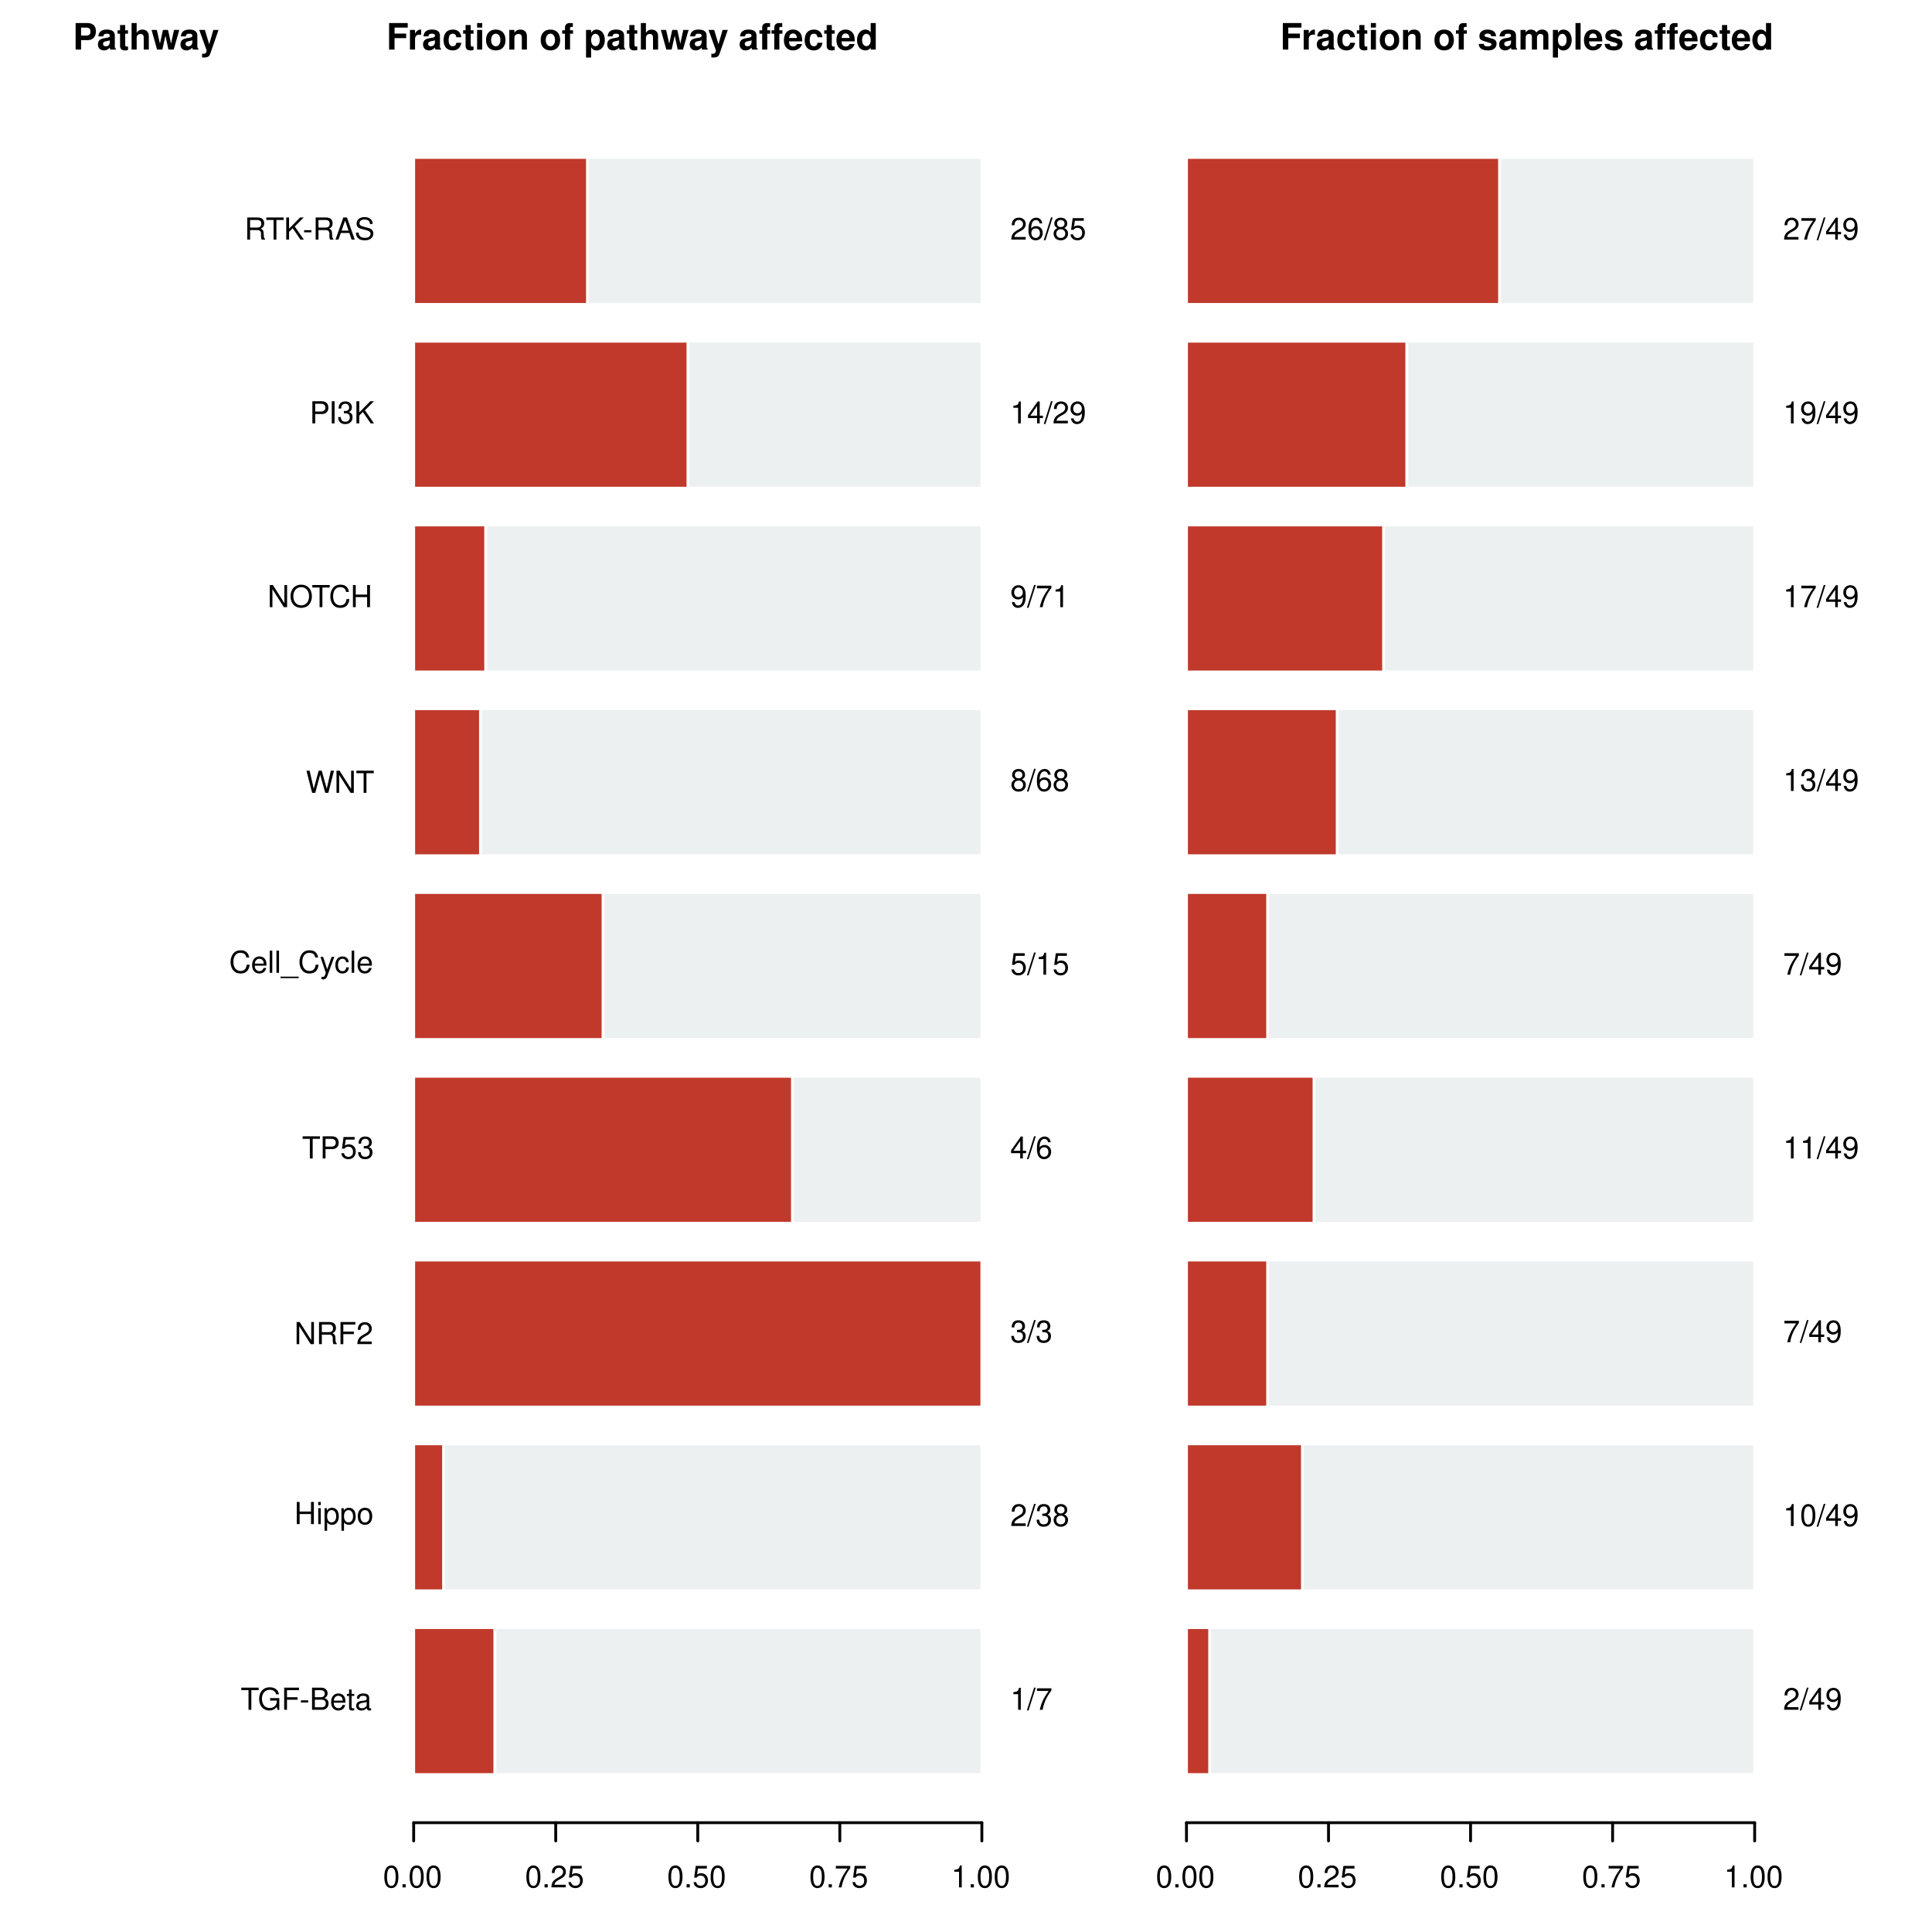 <?xml version="1.0" encoding="UTF-8"?>
<svg xmlns="http://www.w3.org/2000/svg" xmlns:xlink="http://www.w3.org/1999/xlink" width="504pt" height="504pt" viewBox="0 0 504 504" version="1.1">
<defs>
<g>
<symbol overflow="visible" id="glyph0-0">
<path style="stroke:none;" d=""/>
</symbol>
<symbol overflow="visible" id="glyph0-1">
<path style="stroke:none;" d="M 2.797 -5.125 L 4.703 -5.125 L 4.703 -5.781 L 0.172 -5.781 L 0.172 -5.125 L 2.062 -5.125 L 2.062 0 L 2.797 0 Z M 2.797 -5.125 "/>
</symbol>
<symbol overflow="visible" id="glyph0-2">
<path style="stroke:none;" d="M 5.609 -3.047 L 3.203 -3.047 L 3.203 -2.406 L 4.969 -2.406 L 4.969 -2.234 C 4.969 -1.219 4.203 -0.469 3.156 -0.469 C 2.562 -0.469 2.031 -0.688 1.688 -1.047 C 1.312 -1.469 1.078 -2.156 1.078 -2.875 C 1.078 -4.281 1.891 -5.219 3.109 -5.219 C 4 -5.219 4.625 -4.766 4.781 -4.031 L 5.531 -4.031 C 5.328 -5.203 4.438 -5.875 3.125 -5.875 C 2.422 -5.875 1.844 -5.688 1.391 -5.312 C 0.719 -4.766 0.344 -3.859 0.344 -2.828 C 0.344 -1.047 1.438 0.188 3 0.188 C 3.781 0.188 4.391 -0.109 4.969 -0.734 L 5.156 0.031 L 5.609 0.031 Z M 5.609 -3.047 "/>
</symbol>
<symbol overflow="visible" id="glyph0-3">
<path style="stroke:none;" d="M 1.453 -2.625 L 4.203 -2.625 L 4.203 -3.281 L 1.453 -3.281 L 1.453 -5.125 L 4.594 -5.125 L 4.594 -5.781 L 0.719 -5.781 L 0.719 0 L 1.453 0 Z M 1.453 -2.625 "/>
</symbol>
<symbol overflow="visible" id="glyph0-4">
<path style="stroke:none;" d="M 2.25 -2.469 L 0.359 -2.469 L 0.359 -1.906 L 2.25 -1.906 Z M 2.25 -2.469 "/>
</symbol>
<symbol overflow="visible" id="glyph0-5">
<path style="stroke:none;" d="M 0.625 0 L 3.234 0 C 3.781 0 4.188 -0.156 4.484 -0.484 C 4.781 -0.781 4.938 -1.203 4.938 -1.641 C 4.938 -2.344 4.625 -2.766 3.875 -3.047 C 4.406 -3.297 4.688 -3.719 4.688 -4.312 C 4.688 -4.734 4.516 -5.109 4.219 -5.375 C 3.906 -5.641 3.531 -5.781 2.969 -5.781 L 0.625 -5.781 Z M 1.359 -3.281 L 1.359 -5.125 L 2.781 -5.125 C 3.203 -5.125 3.438 -5.062 3.625 -4.922 C 3.828 -4.766 3.938 -4.516 3.938 -4.203 C 3.938 -3.891 3.828 -3.656 3.625 -3.5 C 3.438 -3.344 3.203 -3.281 2.781 -3.281 Z M 1.359 -0.656 L 1.359 -2.641 L 3.156 -2.641 C 3.812 -2.641 4.203 -2.266 4.203 -1.641 C 4.203 -1.016 3.812 -0.656 3.156 -0.656 Z M 1.359 -0.656 "/>
</symbol>
<symbol overflow="visible" id="glyph0-6">
<path style="stroke:none;" d="M 4.062 -1.859 C 4.062 -2.484 4.016 -2.875 3.891 -3.172 C 3.625 -3.859 3 -4.266 2.219 -4.266 C 1.062 -4.266 0.312 -3.391 0.312 -2.016 C 0.312 -0.656 1.031 0.188 2.203 0.188 C 3.156 0.188 3.812 -0.359 3.984 -1.266 L 3.312 -1.266 C 3.125 -0.719 2.75 -0.422 2.219 -0.422 C 1.812 -0.422 1.453 -0.625 1.234 -0.969 C 1.062 -1.203 1.016 -1.438 1 -1.859 Z M 1.016 -2.391 C 1.078 -3.156 1.547 -3.656 2.203 -3.656 C 2.891 -3.656 3.344 -3.141 3.344 -2.391 Z M 1.016 -2.391 "/>
</symbol>
<symbol overflow="visible" id="glyph0-7">
<path style="stroke:none;" d="M 2.016 -4.156 L 1.328 -4.156 L 1.328 -5.297 L 0.672 -5.297 L 0.672 -4.156 L 0.109 -4.156 L 0.109 -3.609 L 0.672 -3.609 L 0.672 -0.469 C 0.672 -0.047 0.953 0.188 1.469 0.188 C 1.641 0.188 1.797 0.172 2.016 0.125 L 2.016 -0.422 C 1.922 -0.406 1.828 -0.391 1.688 -0.391 C 1.406 -0.391 1.328 -0.469 1.328 -0.766 L 1.328 -3.609 L 2.016 -3.609 Z M 2.016 -4.156 "/>
</symbol>
<symbol overflow="visible" id="glyph0-8">
<path style="stroke:none;" d="M 4.234 -0.391 C 4.172 -0.375 4.141 -0.375 4.094 -0.375 C 3.859 -0.375 3.734 -0.484 3.734 -0.703 L 3.734 -3.141 C 3.734 -3.875 3.203 -4.266 2.172 -4.266 C 1.562 -4.266 1.078 -4.094 0.797 -3.781 C 0.609 -3.578 0.531 -3.328 0.516 -2.922 L 1.188 -2.922 C 1.234 -3.438 1.531 -3.656 2.156 -3.656 C 2.75 -3.656 3.078 -3.438 3.078 -3.047 L 3.078 -2.875 C 3.078 -2.578 2.938 -2.484 2.391 -2.406 C 1.453 -2.297 1.312 -2.25 1.062 -2.156 C 0.578 -1.953 0.328 -1.578 0.328 -1.047 C 0.328 -0.297 0.859 0.188 1.688 0.188 C 2.219 0.188 2.641 0 3.109 -0.422 C 3.156 0 3.359 0.188 3.781 0.188 C 3.922 0.188 4.016 0.172 4.234 0.109 Z M 3.078 -1.312 C 3.078 -1.078 3.016 -0.953 2.812 -0.766 C 2.547 -0.516 2.219 -0.391 1.844 -0.391 C 1.328 -0.391 1.016 -0.641 1.016 -1.062 C 1.016 -1.5 1.312 -1.719 2.016 -1.828 C 2.719 -1.922 2.859 -1.953 3.078 -2.047 Z M 3.078 -1.312 "/>
</symbol>
<symbol overflow="visible" id="glyph0-9">
<path style="stroke:none;" d="M 4.359 -2.625 L 4.359 0 L 5.109 0 L 5.109 -5.781 L 4.359 -5.781 L 4.359 -3.281 L 1.391 -3.281 L 1.391 -5.781 L 0.656 -5.781 L 0.656 0 L 1.391 0 L 1.391 -2.625 Z M 4.359 -2.625 "/>
</symbol>
<symbol overflow="visible" id="glyph0-10">
<path style="stroke:none;" d="M 1.188 -4.156 L 0.531 -4.156 L 0.531 0 L 1.188 0 Z M 1.188 -5.781 L 0.516 -5.781 L 0.516 -4.938 L 1.188 -4.938 Z M 1.188 -5.781 "/>
</symbol>
<symbol overflow="visible" id="glyph0-11">
<path style="stroke:none;" d="M 0.422 1.734 L 1.094 1.734 L 1.094 -0.438 C 1.438 -0.016 1.828 0.188 2.375 0.188 C 3.453 0.188 4.141 -0.688 4.141 -2 C 4.141 -3.406 3.469 -4.266 2.359 -4.266 C 1.797 -4.266 1.344 -4.016 1.031 -3.531 L 1.031 -4.156 L 0.422 -4.156 Z M 2.25 -3.656 C 2.984 -3.656 3.453 -3.016 3.453 -2.016 C 3.453 -1.078 2.969 -0.438 2.25 -0.438 C 1.547 -0.438 1.094 -1.062 1.094 -2.047 C 1.094 -3.016 1.547 -3.656 2.25 -3.656 Z M 2.25 -3.656 "/>
</symbol>
<symbol overflow="visible" id="glyph0-12">
<path style="stroke:none;" d="M 2.156 -4.266 C 0.984 -4.266 0.281 -3.438 0.281 -2.047 C 0.281 -0.641 0.984 0.188 2.156 0.188 C 3.328 0.188 4.047 -0.656 4.047 -2.016 C 4.047 -3.453 3.359 -4.266 2.156 -4.266 Z M 2.156 -3.656 C 2.906 -3.656 3.344 -3.047 3.344 -2.016 C 3.344 -1.031 2.891 -0.422 2.156 -0.422 C 1.422 -0.422 0.969 -1.031 0.969 -2.047 C 0.969 -3.047 1.422 -3.656 2.156 -3.656 Z M 2.156 -3.656 "/>
</symbol>
<symbol overflow="visible" id="glyph0-13">
<path style="stroke:none;" d="M 5.125 -5.781 L 4.422 -5.781 L 4.422 -1.047 L 1.406 -5.781 L 0.609 -5.781 L 0.609 0 L 1.297 0 L 1.297 -4.688 L 4.281 0 L 5.125 0 Z M 5.125 -5.781 "/>
</symbol>
<symbol overflow="visible" id="glyph0-14">
<path style="stroke:none;" d="M 1.469 -2.484 L 3.375 -2.484 C 4.031 -2.484 4.328 -2.172 4.328 -1.453 L 4.312 -0.938 C 4.312 -0.594 4.375 -0.234 4.484 0 L 5.375 0 L 5.375 -0.188 C 5.109 -0.375 5.047 -0.578 5.031 -1.344 C 5.016 -2.297 4.875 -2.578 4.25 -2.859 C 4.891 -3.172 5.156 -3.562 5.156 -4.234 C 5.156 -5.234 4.547 -5.781 3.406 -5.781 L 0.734 -5.781 L 0.734 0 L 1.469 0 Z M 1.469 -3.141 L 1.469 -5.125 L 3.25 -5.125 C 3.672 -5.125 3.906 -5.062 4.094 -4.906 C 4.281 -4.734 4.391 -4.469 4.391 -4.141 C 4.391 -3.453 4.047 -3.141 3.25 -3.141 Z M 1.469 -3.141 "/>
</symbol>
<symbol overflow="visible" id="glyph0-15">
<path style="stroke:none;" d="M 4.016 -0.688 L 1.047 -0.688 C 1.125 -1.172 1.375 -1.469 2.062 -1.891 L 2.859 -2.328 C 3.641 -2.766 4.047 -3.344 4.047 -4.062 C 4.047 -4.531 3.859 -4.969 3.531 -5.281 C 3.188 -5.578 2.781 -5.734 2.25 -5.734 C 1.531 -5.734 1 -5.469 0.703 -4.984 C 0.5 -4.688 0.406 -4.328 0.391 -3.75 L 1.094 -3.75 C 1.109 -4.141 1.172 -4.359 1.266 -4.562 C 1.438 -4.906 1.812 -5.125 2.219 -5.125 C 2.859 -5.125 3.328 -4.656 3.328 -4.047 C 3.328 -3.578 3.078 -3.188 2.578 -2.906 L 1.844 -2.469 C 0.672 -1.797 0.328 -1.266 0.266 -0.016 L 4.016 -0.016 Z M 4.016 -0.688 "/>
</symbol>
<symbol overflow="visible" id="glyph0-16">
<path style="stroke:none;" d="M 1.453 -2.453 L 3.266 -2.453 C 3.719 -2.453 4.078 -2.578 4.391 -2.859 C 4.734 -3.172 4.891 -3.547 4.891 -4.078 C 4.891 -5.172 4.25 -5.781 3.109 -5.781 L 0.719 -5.781 L 0.719 0 L 1.453 0 Z M 1.453 -3.094 L 1.453 -5.125 L 3 -5.125 C 3.703 -5.125 4.125 -4.75 4.125 -4.109 C 4.125 -3.484 3.703 -3.094 3 -3.094 Z M 1.453 -3.094 "/>
</symbol>
<symbol overflow="visible" id="glyph0-17">
<path style="stroke:none;" d="M 3.766 -5.609 L 0.875 -5.609 L 0.453 -2.562 L 1.094 -2.562 C 1.422 -2.953 1.688 -3.078 2.125 -3.078 C 2.891 -3.078 3.344 -2.562 3.344 -1.734 C 3.344 -0.922 2.891 -0.438 2.125 -0.438 C 1.516 -0.438 1.141 -0.75 0.969 -1.375 L 0.281 -1.375 C 0.375 -0.922 0.453 -0.703 0.625 -0.484 C 0.938 -0.062 1.5 0.188 2.141 0.188 C 3.266 0.188 4.062 -0.641 4.062 -1.828 C 4.062 -2.938 3.328 -3.703 2.25 -3.703 C 1.859 -3.703 1.531 -3.594 1.219 -3.359 L 1.438 -4.922 L 3.766 -4.922 Z M 3.766 -5.609 "/>
</symbol>
<symbol overflow="visible" id="glyph0-18">
<path style="stroke:none;" d="M 1.75 -2.641 L 2.125 -2.641 C 2.891 -2.641 3.297 -2.281 3.297 -1.594 C 3.297 -0.875 2.859 -0.438 2.141 -0.438 C 1.375 -0.438 1 -0.828 0.953 -1.656 L 0.25 -1.656 C 0.281 -1.203 0.359 -0.906 0.5 -0.656 C 0.797 -0.094 1.344 0.188 2.109 0.188 C 3.266 0.188 4.016 -0.516 4.016 -1.594 C 4.016 -2.328 3.734 -2.719 3.062 -2.969 C 3.578 -3.172 3.844 -3.578 3.844 -4.156 C 3.844 -5.141 3.203 -5.734 2.125 -5.734 C 1 -5.734 0.391 -5.094 0.375 -3.875 L 1.062 -3.875 C 1.078 -4.234 1.109 -4.422 1.203 -4.609 C 1.359 -4.922 1.703 -5.125 2.141 -5.125 C 2.75 -5.125 3.125 -4.75 3.125 -4.125 C 3.125 -3.719 2.984 -3.484 2.672 -3.344 C 2.484 -3.266 2.234 -3.234 1.75 -3.219 Z M 1.75 -2.641 "/>
</symbol>
<symbol overflow="visible" id="glyph0-19">
<path style="stroke:none;" d="M 5.25 -3.984 C 5.016 -5.25 4.281 -5.875 3.016 -5.875 C 2.234 -5.875 1.609 -5.625 1.188 -5.156 C 0.672 -4.578 0.375 -3.75 0.375 -2.812 C 0.375 -1.875 0.672 -1.047 1.219 -0.484 C 1.656 -0.031 2.234 0.188 2.984 0.188 C 4.391 0.188 5.188 -0.578 5.359 -2.109 L 4.609 -2.109 C 4.547 -1.719 4.453 -1.438 4.344 -1.219 C 4.109 -0.734 3.609 -0.469 3 -0.469 C 1.844 -0.469 1.109 -1.391 1.109 -2.828 C 1.109 -4.312 1.812 -5.219 2.938 -5.219 C 3.406 -5.219 3.828 -5.078 4.078 -4.859 C 4.281 -4.656 4.406 -4.422 4.484 -3.984 Z M 5.25 -3.984 "/>
</symbol>
<symbol overflow="visible" id="glyph0-20">
<path style="stroke:none;" d="M 1.203 -5.781 L 0.531 -5.781 L 0.531 0 L 1.203 0 Z M 1.203 -5.781 "/>
</symbol>
<symbol overflow="visible" id="glyph0-21">
<path style="stroke:none;" d="M 4.578 1 L -0.172 1 L -0.172 1.391 L 4.578 1.391 Z M 4.578 1 "/>
</symbol>
<symbol overflow="visible" id="glyph0-22">
<path style="stroke:none;" d="M 3.078 -4.156 L 1.922 -0.922 L 0.859 -4.156 L 0.156 -4.156 L 1.562 0.016 L 1.312 0.672 C 1.203 0.969 1.047 1.078 0.781 1.078 C 0.672 1.078 0.578 1.062 0.422 1.031 L 0.422 1.625 C 0.562 1.688 0.703 1.734 0.875 1.734 C 1.078 1.734 1.312 1.656 1.484 1.531 C 1.688 1.375 1.812 1.203 1.938 0.875 L 3.781 -4.156 Z M 3.078 -4.156 "/>
</symbol>
<symbol overflow="visible" id="glyph0-23">
<path style="stroke:none;" d="M 3.734 -2.75 C 3.703 -3.156 3.609 -3.422 3.453 -3.656 C 3.172 -4.047 2.672 -4.266 2.094 -4.266 C 0.969 -4.266 0.25 -3.375 0.25 -2 C 0.25 -0.672 0.953 0.188 2.078 0.188 C 3.078 0.188 3.703 -0.406 3.781 -1.422 L 3.109 -1.422 C 3 -0.766 2.656 -0.422 2.094 -0.422 C 1.375 -0.422 0.938 -1.016 0.938 -2 C 0.938 -3.047 1.359 -3.656 2.078 -3.656 C 2.641 -3.656 2.984 -3.328 3.062 -2.75 Z M 3.734 -2.75 "/>
</symbol>
<symbol overflow="visible" id="glyph0-24">
<path style="stroke:none;" d="M 5.891 0 L 7.359 -5.781 L 6.531 -5.781 L 5.469 -1.078 L 4.156 -5.781 L 3.359 -5.781 L 2.078 -1.078 L 1 -5.781 L 0.172 -5.781 L 1.656 0 L 2.469 0 L 3.75 -4.75 L 5.078 0 Z M 5.891 0 "/>
</symbol>
<symbol overflow="visible" id="glyph0-25">
<path style="stroke:none;" d="M 3.078 -5.875 C 1.422 -5.875 0.297 -4.656 0.297 -2.844 C 0.297 -1.031 1.422 0.188 3.094 0.188 C 3.797 0.188 4.406 -0.031 4.875 -0.422 C 5.5 -0.953 5.875 -1.859 5.875 -2.797 C 5.875 -4.656 4.781 -5.875 3.078 -5.875 Z M 3.078 -5.219 C 4.328 -5.219 5.141 -4.281 5.141 -2.812 C 5.141 -1.422 4.312 -0.469 3.094 -0.469 C 1.859 -0.469 1.031 -1.422 1.031 -2.844 C 1.031 -4.266 1.859 -5.219 3.078 -5.219 Z M 3.078 -5.219 "/>
</symbol>
<symbol overflow="visible" id="glyph0-26">
<path style="stroke:none;" d="M 1.531 -5.781 L 0.797 -5.781 L 0.797 0 L 1.531 0 Z M 1.531 -5.781 "/>
</symbol>
<symbol overflow="visible" id="glyph0-27">
<path style="stroke:none;" d="M 1.359 -2.016 L 2.312 -2.969 L 4.344 0 L 5.219 0 L 2.844 -3.422 L 5.188 -5.781 L 4.234 -5.781 L 1.359 -2.859 L 1.359 -5.781 L 0.625 -5.781 L 0.625 0 L 1.359 0 Z M 1.359 -2.016 "/>
</symbol>
<symbol overflow="visible" id="glyph0-28">
<path style="stroke:none;" d="M 3.75 -1.734 L 4.344 0 L 5.172 0 L 3.141 -5.781 L 2.188 -5.781 L 0.141 0 L 0.922 0 L 1.531 -1.734 Z M 3.547 -2.359 L 1.719 -2.359 L 2.656 -4.984 Z M 3.547 -2.359 "/>
</symbol>
<symbol overflow="visible" id="glyph0-29">
<path style="stroke:none;" d="M 4.719 -4.078 C 4.719 -4.469 4.703 -4.594 4.578 -4.859 C 4.25 -5.516 3.578 -5.875 2.609 -5.875 C 1.344 -5.875 0.547 -5.219 0.547 -4.172 C 0.547 -3.469 0.922 -3.031 1.688 -2.828 L 3.125 -2.453 C 3.859 -2.25 4.188 -1.969 4.188 -1.516 C 4.188 -1.203 4.016 -0.891 3.766 -0.719 C 3.547 -0.547 3.172 -0.469 2.703 -0.469 C 2.078 -0.469 1.656 -0.625 1.375 -0.953 C 1.172 -1.203 1.062 -1.484 1.078 -1.844 L 0.375 -1.844 C 0.391 -1.312 0.484 -0.953 0.719 -0.641 C 1.109 -0.094 1.781 0.188 2.656 0.188 C 3.344 0.188 3.906 0.031 4.281 -0.266 C 4.672 -0.578 4.922 -1.078 4.922 -1.578 C 4.922 -2.297 4.469 -2.812 3.688 -3.031 L 2.234 -3.422 C 1.547 -3.609 1.297 -3.828 1.297 -4.281 C 1.297 -4.859 1.812 -5.25 2.578 -5.25 C 3.5 -5.25 4.016 -4.844 4.031 -4.078 Z M 4.719 -4.078 "/>
</symbol>
<symbol overflow="visible" id="glyph0-30">
<path style="stroke:none;" d="M 2.047 -4.078 L 2.047 0 L 2.75 0 L 2.75 -5.734 L 2.297 -5.734 C 2.047 -4.844 1.891 -4.734 0.812 -4.594 L 0.812 -4.078 Z M 2.047 -4.078 "/>
</symbol>
<symbol overflow="visible" id="glyph0-31">
<path style="stroke:none;" d="M 1.812 -5.781 L -0.062 0.156 L 0.375 0.156 L 2.25 -5.781 Z M 1.812 -5.781 "/>
</symbol>
<symbol overflow="visible" id="glyph0-32">
<path style="stroke:none;" d="M 4.125 -5.609 L 0.359 -5.609 L 0.359 -4.922 L 3.406 -4.922 C 2.062 -3.016 1.516 -1.844 1.094 0 L 1.844 0 C 2.141 -1.797 2.859 -3.344 4.125 -5.031 Z M 4.125 -5.609 "/>
</symbol>
<symbol overflow="visible" id="glyph0-33">
<path style="stroke:none;" d="M 3.094 -3.016 C 3.688 -3.375 3.859 -3.656 3.859 -4.203 C 3.859 -5.109 3.172 -5.734 2.172 -5.734 C 1.188 -5.734 0.484 -5.109 0.484 -4.203 C 0.484 -3.656 0.672 -3.375 1.25 -3.016 C 0.609 -2.688 0.297 -2.219 0.297 -1.594 C 0.297 -0.547 1.062 0.188 2.172 0.188 C 3.281 0.188 4.062 -0.547 4.062 -1.594 C 4.062 -2.219 3.75 -2.688 3.094 -3.016 Z M 2.172 -5.109 C 2.766 -5.109 3.156 -4.75 3.156 -4.188 C 3.156 -3.641 2.766 -3.281 2.172 -3.281 C 1.578 -3.281 1.203 -3.641 1.203 -4.203 C 1.203 -4.75 1.578 -5.109 2.172 -5.109 Z M 2.172 -2.703 C 2.875 -2.703 3.344 -2.234 3.344 -1.578 C 3.344 -0.891 2.891 -0.438 2.156 -0.438 C 1.484 -0.438 1 -0.906 1 -1.562 C 1 -2.25 1.469 -2.703 2.172 -2.703 Z M 2.172 -2.703 "/>
</symbol>
<symbol overflow="visible" id="glyph0-34">
<path style="stroke:none;" d="M 2.594 -1.391 L 2.594 0 L 3.281 0 L 3.281 -1.391 L 4.125 -1.391 L 4.125 -2.016 L 3.281 -2.016 L 3.281 -5.734 L 2.766 -5.734 L 0.219 -2.125 L 0.219 -1.391 Z M 2.594 -2.016 L 0.828 -2.016 L 2.594 -4.547 Z M 2.594 -2.016 "/>
</symbol>
<symbol overflow="visible" id="glyph0-35">
<path style="stroke:none;" d="M 3.938 -4.234 C 3.812 -5.172 3.203 -5.734 2.359 -5.734 C 1.734 -5.734 1.188 -5.422 0.844 -4.906 C 0.484 -4.344 0.344 -3.656 0.344 -2.609 C 0.344 -1.641 0.469 -1.031 0.812 -0.531 C 1.109 -0.062 1.609 0.188 2.219 0.188 C 3.297 0.188 4.062 -0.625 4.062 -1.734 C 4.062 -2.781 3.344 -3.531 2.344 -3.531 C 1.797 -3.531 1.359 -3.328 1.047 -2.906 C 1.062 -4.328 1.5 -5.109 2.312 -5.109 C 2.797 -5.109 3.141 -4.797 3.25 -4.234 Z M 2.25 -2.922 C 2.938 -2.922 3.344 -2.438 3.344 -1.672 C 3.344 -0.953 2.875 -0.438 2.234 -0.438 C 1.578 -0.438 1.094 -0.984 1.094 -1.719 C 1.094 -2.422 1.562 -2.922 2.25 -2.922 Z M 2.25 -2.922 "/>
</symbol>
<symbol overflow="visible" id="glyph0-36">
<path style="stroke:none;" d="M 0.422 -1.312 C 0.547 -0.375 1.156 0.188 2.016 0.188 C 2.641 0.188 3.188 -0.125 3.531 -0.641 C 3.875 -1.203 4.031 -1.891 4.031 -2.938 C 4.031 -3.891 3.891 -4.5 3.562 -5.016 C 3.25 -5.484 2.75 -5.734 2.141 -5.734 C 1.062 -5.734 0.297 -4.922 0.297 -3.812 C 0.297 -2.766 1.016 -2.016 2.031 -2.016 C 2.562 -2.016 2.953 -2.203 3.312 -2.641 C 3.297 -1.219 2.859 -0.438 2.062 -0.438 C 1.562 -0.438 1.234 -0.75 1.109 -1.312 Z M 2.125 -5.125 C 2.781 -5.125 3.266 -4.578 3.266 -3.828 C 3.266 -3.125 2.797 -2.641 2.109 -2.641 C 1.438 -2.641 1.016 -3.109 1.016 -3.875 C 1.016 -4.594 1.484 -5.125 2.125 -5.125 Z M 2.125 -5.125 "/>
</symbol>
<symbol overflow="visible" id="glyph0-37">
<path style="stroke:none;" d="M 2.172 -5.734 C 1.656 -5.734 1.188 -5.484 0.891 -5.109 C 0.516 -4.594 0.344 -3.828 0.344 -2.766 C 0.344 -0.844 0.969 0.188 2.172 0.188 C 3.359 0.188 4.016 -0.844 4.016 -2.719 C 4.016 -3.828 3.844 -4.578 3.469 -5.109 C 3.172 -5.5 2.703 -5.734 2.172 -5.734 Z M 2.172 -5.109 C 2.938 -5.109 3.297 -4.344 3.297 -2.781 C 3.297 -1.156 2.938 -0.391 2.156 -0.391 C 1.422 -0.391 1.047 -1.188 1.047 -2.766 C 1.047 -4.344 1.422 -5.109 2.172 -5.109 Z M 2.172 -5.109 "/>
</symbol>
<symbol overflow="visible" id="glyph0-38">
<path style="stroke:none;" d="M 1.516 -0.828 L 0.688 -0.828 L 0.688 0 L 1.516 0 Z M 1.516 -0.828 "/>
</symbol>
<symbol overflow="visible" id="glyph1-0">
<path style="stroke:none;" d=""/>
</symbol>
<symbol overflow="visible" id="glyph1-1">
<path style="stroke:none;" d="M 2.141 -2.469 L 3.922 -2.469 C 5.203 -2.469 6.016 -3.375 6.016 -4.781 C 6.016 -6.172 5.219 -6.922 3.781 -6.922 L 0.719 -6.922 L 0.719 0 L 2.141 0 Z M 2.141 -3.656 L 2.141 -5.734 L 3.484 -5.734 C 4.234 -5.734 4.594 -5.406 4.594 -4.703 C 4.594 -3.984 4.234 -3.656 3.484 -3.656 Z M 2.141 -3.656 "/>
</symbol>
<symbol overflow="visible" id="glyph1-2">
<path style="stroke:none;" d="M 4.984 -0.156 C 4.75 -0.375 4.672 -0.531 4.672 -0.781 L 4.672 -3.641 C 4.672 -4.688 3.969 -5.219 2.578 -5.219 C 1.188 -5.219 0.469 -4.625 0.375 -3.438 L 1.656 -3.438 C 1.734 -3.969 1.953 -4.141 2.609 -4.141 C 3.109 -4.141 3.375 -3.969 3.375 -3.625 C 3.375 -3.453 3.281 -3.312 3.141 -3.234 C 2.969 -3.141 2.969 -3.141 2.312 -3.031 L 1.781 -2.938 C 0.766 -2.766 0.266 -2.234 0.266 -1.328 C 0.266 -0.406 0.891 0.219 1.828 0.219 C 2.391 0.219 2.906 -0.016 3.375 -0.516 C 3.375 -0.25 3.406 -0.156 3.531 0 L 4.984 0 Z M 3.375 -2.062 C 3.375 -1.297 3 -0.859 2.312 -0.859 C 1.875 -0.859 1.594 -1.094 1.594 -1.469 C 1.594 -1.875 1.812 -2.062 2.359 -2.172 L 2.812 -2.266 C 3.156 -2.328 3.219 -2.344 3.375 -2.422 Z M 3.375 -2.062 "/>
</symbol>
<symbol overflow="visible" id="glyph1-3">
<path style="stroke:none;" d="M 2.859 -5.031 L 2.125 -5.031 L 2.125 -6.406 L 0.781 -6.406 L 0.781 -5.031 L 0.141 -5.031 L 0.141 -4.141 L 0.781 -4.141 L 0.781 -0.984 C 0.781 -0.188 1.219 0.219 2.094 0.219 C 2.391 0.219 2.609 0.188 2.859 0.109 L 2.859 -0.812 C 2.719 -0.797 2.656 -0.781 2.562 -0.781 C 2.203 -0.781 2.125 -0.891 2.125 -1.344 L 2.125 -4.141 L 2.859 -4.141 Z M 2.859 -5.031 "/>
</symbol>
<symbol overflow="visible" id="glyph1-4">
<path style="stroke:none;" d="M 0.641 -6.922 L 0.641 0 L 1.969 0 L 1.969 -3.078 C 1.969 -3.672 2.391 -4.078 3 -4.078 C 3.281 -4.078 3.5 -3.984 3.656 -3.766 C 3.781 -3.594 3.812 -3.453 3.812 -3.141 L 3.812 0 L 5.141 0 L 5.141 -3.438 C 5.141 -4.078 4.969 -4.531 4.609 -4.828 C 4.328 -5.078 3.891 -5.219 3.469 -5.219 C 2.812 -5.219 2.344 -4.953 1.969 -4.391 L 1.969 -6.922 Z M 0.641 -6.922 "/>
</symbol>
<symbol overflow="visible" id="glyph1-5">
<path style="stroke:none;" d="M 5.828 0 L 7.281 -5.125 L 5.906 -5.125 L 5.125 -1.531 L 4.344 -5.125 L 3.016 -5.125 L 2.234 -1.531 L 1.422 -5.125 L 0.047 -5.125 L 1.484 0 L 2.859 0 L 3.672 -3.625 L 4.453 0 Z M 5.828 0 "/>
</symbol>
<symbol overflow="visible" id="glyph1-6">
<path style="stroke:none;" d="M 3.75 -5.125 L 2.672 -1.391 L 1.547 -5.125 L 0.078 -5.125 L 2 0.203 C 2 0.734 1.656 1.109 1.172 1.109 C 1.062 1.109 0.984 1.078 0.812 1.047 L 0.812 2.047 C 1.016 2.078 1.125 2.078 1.297 2.078 C 1.641 2.078 2.016 2.016 2.25 1.922 C 2.625 1.766 2.781 1.562 3 0.938 L 5.109 -5.125 Z M 3.75 -5.125 "/>
</symbol>
<symbol overflow="visible" id="glyph1-7">
<path style="stroke:none;" d="M 2.125 -2.984 L 5.156 -2.984 L 5.156 -4.172 L 2.125 -4.172 L 2.125 -5.734 L 5.562 -5.734 L 5.562 -6.922 L 0.703 -6.922 L 0.703 0 L 2.125 0 Z M 2.125 -2.984 "/>
</symbol>
<symbol overflow="visible" id="glyph1-8">
<path style="stroke:none;" d="M 0.594 -5.125 L 0.594 0 L 1.922 0 L 1.922 -2.719 C 1.922 -3.5 2.312 -3.891 3.094 -3.891 C 3.234 -3.891 3.328 -3.891 3.516 -3.859 L 3.516 -5.203 C 3.438 -5.219 3.406 -5.219 3.359 -5.219 C 2.75 -5.219 2.219 -4.812 1.922 -4.125 L 1.922 -5.125 Z M 0.594 -5.125 "/>
</symbol>
<symbol overflow="visible" id="glyph1-9">
<path style="stroke:none;" d="M 4.953 -3.219 C 4.859 -4.469 4.031 -5.219 2.75 -5.219 C 1.203 -5.219 0.328 -4.203 0.328 -2.453 C 0.328 -0.766 1.203 0.219 2.719 0.219 C 3.969 0.219 4.828 -0.547 4.953 -1.781 L 3.688 -1.781 C 3.531 -1.109 3.266 -0.859 2.719 -0.859 C 2.047 -0.859 1.656 -1.453 1.656 -2.453 C 1.656 -2.953 1.75 -3.406 1.906 -3.703 C 2.062 -3.984 2.359 -4.141 2.734 -4.141 C 3.281 -4.141 3.531 -3.891 3.688 -3.219 Z M 4.953 -3.219 "/>
</symbol>
<symbol overflow="visible" id="glyph1-10">
<path style="stroke:none;" d="M 1.969 -5.125 L 0.641 -5.125 L 0.641 0 L 1.969 0 Z M 1.969 -6.922 L 0.641 -6.922 L 0.641 -5.734 L 1.969 -5.734 Z M 1.969 -6.922 "/>
</symbol>
<symbol overflow="visible" id="glyph1-11">
<path style="stroke:none;" d="M 2.859 -5.219 C 1.297 -5.219 0.328 -4.188 0.328 -2.5 C 0.328 -0.812 1.297 0.219 2.875 0.219 C 4.438 0.219 5.406 -0.812 5.406 -2.453 C 5.406 -4.203 4.469 -5.219 2.859 -5.219 Z M 2.875 -4.141 C 3.594 -4.141 4.078 -3.484 4.078 -2.484 C 4.078 -1.516 3.578 -0.859 2.875 -0.859 C 2.141 -0.859 1.656 -1.516 1.656 -2.5 C 1.656 -3.484 2.141 -4.141 2.875 -4.141 Z M 2.875 -4.141 "/>
</symbol>
<symbol overflow="visible" id="glyph1-12">
<path style="stroke:none;" d="M 0.594 -5.125 L 0.594 0 L 1.922 0 L 1.922 -3.078 C 1.922 -3.688 2.344 -4.078 3 -4.078 C 3.578 -4.078 3.859 -3.766 3.859 -3.156 L 3.859 0 L 5.188 0 L 5.188 -3.438 C 5.188 -4.578 4.562 -5.219 3.469 -5.219 C 2.781 -5.219 2.312 -4.969 1.922 -4.391 L 1.922 -5.125 Z M 0.594 -5.125 "/>
</symbol>
<symbol overflow="visible" id="glyph1-13">
<path style="stroke:none;" d=""/>
</symbol>
<symbol overflow="visible" id="glyph1-14">
<path style="stroke:none;" d="M 2.969 -5.031 L 2.188 -5.031 L 2.188 -5.531 C 2.188 -5.797 2.297 -5.922 2.547 -5.922 C 2.672 -5.922 2.797 -5.922 2.922 -5.906 L 2.922 -6.891 C 2.641 -6.922 2.359 -6.922 2.172 -6.922 C 1.281 -6.922 0.859 -6.5 0.859 -5.641 L 0.859 -5.031 L 0.141 -5.031 L 0.141 -4.141 L 0.859 -4.141 L 0.859 0 L 2.188 0 L 2.188 -4.141 L 2.969 -4.141 Z M 2.969 -5.031 "/>
</symbol>
<symbol overflow="visible" id="glyph1-15">
<path style="stroke:none;" d="M 1.875 -5.125 L 0.547 -5.125 L 0.547 2.078 L 1.875 2.078 L 1.875 -0.609 C 2.203 -0.031 2.656 0.234 3.312 0.234 C 4.547 0.234 5.453 -0.938 5.453 -2.484 C 5.453 -3.219 5.25 -3.938 4.906 -4.406 C 4.562 -4.891 3.922 -5.219 3.312 -5.219 C 2.656 -5.219 2.203 -4.938 1.875 -4.375 Z M 3 -4.109 C 3.672 -4.109 4.125 -3.453 4.125 -2.469 C 4.125 -1.531 3.672 -0.891 3 -0.891 C 2.328 -0.891 1.875 -1.531 1.875 -2.484 C 1.875 -3.453 2.328 -4.109 3 -4.109 Z M 3 -4.109 "/>
</symbol>
<symbol overflow="visible" id="glyph1-16">
<path style="stroke:none;" d="M 2.969 -5.031 L 2.188 -5.031 L 2.188 -5.531 C 2.188 -5.797 2.297 -5.922 2.547 -5.922 C 2.672 -5.922 2.797 -5.922 2.922 -5.906 L 2.922 -6.891 C 2.641 -6.922 2.359 -6.922 2.172 -6.922 C 1.281 -6.922 0.859 -6.5 0.859 -5.641 L 0.859 -5.031 L 0.141 -5.031 L 0.141 -4.141 L 0.859 -4.141 L 0.859 0 L 2.188 0 L 2.188 -4.141 L 2.969 -4.141 Z M 6.141 -5.031 L 5.344 -5.031 L 5.344 -5.531 C 5.344 -5.797 5.469 -5.922 5.703 -5.922 C 5.828 -5.922 5.953 -5.922 6.094 -5.906 L 6.094 -6.891 C 5.797 -6.922 5.531 -6.922 5.328 -6.922 C 4.453 -6.922 4.016 -6.5 4.016 -5.641 L 4.016 -5.031 L 3.297 -5.031 L 3.297 -4.141 L 4.016 -4.141 L 4.016 0 L 5.344 0 L 5.344 -4.141 L 6.141 -4.141 Z M 6.141 -5.031 "/>
</symbol>
<symbol overflow="visible" id="glyph1-17">
<path style="stroke:none;" d="M 4.984 -2.141 C 4.984 -2.266 4.984 -2.312 4.984 -2.375 C 4.984 -2.891 4.906 -3.359 4.781 -3.719 C 4.453 -4.656 3.625 -5.219 2.578 -5.219 C 1.109 -5.219 0.203 -4.156 0.203 -2.438 C 0.203 -0.781 1.109 0.219 2.562 0.219 C 3.703 0.219 4.641 -0.422 4.938 -1.438 L 3.625 -1.438 C 3.453 -1.031 3.094 -0.797 2.609 -0.797 C 2.219 -0.797 1.922 -0.953 1.734 -1.25 C 1.609 -1.438 1.562 -1.656 1.531 -2.141 Z M 1.562 -3.031 C 1.641 -3.812 1.969 -4.203 2.562 -4.203 C 3.172 -4.203 3.531 -3.797 3.594 -3.031 Z M 1.562 -3.031 "/>
</symbol>
<symbol overflow="visible" id="glyph1-18">
<path style="stroke:none;" d="M 3.844 0 L 5.172 0 L 5.172 -6.922 L 3.844 -6.922 L 3.844 -4.469 C 3.516 -4.984 3.078 -5.219 2.438 -5.219 C 1.203 -5.219 0.281 -4.031 0.281 -2.484 C 0.281 -1.797 0.484 -1.094 0.828 -0.594 C 1.172 -0.094 1.812 0.219 2.438 0.219 C 3.078 0.219 3.516 -0.016 3.844 -0.516 Z M 2.719 -4.109 C 3.406 -4.109 3.844 -3.453 3.844 -2.469 C 3.844 -1.531 3.391 -0.891 2.719 -0.891 C 2.062 -0.891 1.609 -1.547 1.609 -2.484 C 1.609 -3.453 2.062 -4.109 2.719 -4.109 Z M 2.719 -4.109 "/>
</symbol>
<symbol overflow="visible" id="glyph1-19">
<path style="stroke:none;" d="M 4.797 -3.484 C 4.781 -4.562 3.938 -5.219 2.562 -5.219 C 1.266 -5.219 0.453 -4.562 0.453 -3.5 C 0.453 -3.156 0.562 -2.875 0.734 -2.672 C 0.922 -2.484 1.078 -2.406 1.578 -2.234 L 3.156 -1.75 C 3.5 -1.641 3.609 -1.531 3.609 -1.328 C 3.609 -1.016 3.234 -0.828 2.625 -0.828 C 2.266 -0.828 2 -0.891 1.828 -1 C 1.688 -1.109 1.641 -1.219 1.578 -1.484 L 0.281 -1.484 C 0.312 -0.359 1.141 0.219 2.703 0.219 C 3.406 0.219 3.953 0.062 4.328 -0.234 C 4.719 -0.547 4.938 -1.016 4.938 -1.516 C 4.938 -2.188 4.609 -2.609 3.938 -2.812 L 2.25 -3.297 C 1.875 -3.406 1.781 -3.484 1.781 -3.703 C 1.781 -3.984 2.094 -4.172 2.562 -4.172 C 3.188 -4.172 3.5 -3.938 3.516 -3.484 Z M 4.797 -3.484 "/>
</symbol>
<symbol overflow="visible" id="glyph1-20">
<path style="stroke:none;" d="M 0.562 -5.125 L 0.562 0 L 1.906 0 L 1.906 -3.078 C 1.906 -3.719 2.234 -4.078 2.812 -4.078 C 3.266 -4.078 3.531 -3.828 3.531 -3.422 L 3.531 0 L 4.859 0 L 4.859 -3.078 C 4.859 -3.703 5.203 -4.078 5.781 -4.078 C 6.219 -4.078 6.5 -3.828 6.5 -3.422 L 6.5 0 L 7.828 0 L 7.828 -3.625 C 7.828 -4.625 7.219 -5.219 6.188 -5.219 C 5.531 -5.219 5.094 -4.984 4.688 -4.453 C 4.453 -4.938 3.938 -5.219 3.297 -5.219 C 2.703 -5.219 2.328 -5.031 1.891 -4.5 L 1.891 -5.125 Z M 0.562 -5.125 "/>
</symbol>
<symbol overflow="visible" id="glyph1-21">
<path style="stroke:none;" d="M 1.969 -6.922 L 0.641 -6.922 L 0.641 0 L 1.969 0 Z M 1.969 -6.922 "/>
</symbol>
</g>
</defs>
<g id="surface16">
<rect x="0" y="0" width="504" height="504" style="fill:rgb(100%,100%,100%);fill-opacity:1;stroke:none;"/>
<g style="fill:rgb(0%,0%,0%);fill-opacity:1;">
  <use xlink:href="#glyph0-1" x="62.77" y="446.034"/>
  <use xlink:href="#glyph0-2" x="67.252" y="446.034"/>
  <use xlink:href="#glyph0-3" x="73.413" y="446.034"/>
  <use xlink:href="#glyph0-4" x="78.141" y="446.034"/>
  <use xlink:href="#glyph0-5" x="80.777" y="446.034"/>
  <use xlink:href="#glyph0-6" x="86.06" y="446.034"/>
  <use xlink:href="#glyph0-7" x="90.392" y="446.034"/>
  <use xlink:href="#glyph0-8" x="92.577" y="446.034"/>
</g>
<g style="fill:rgb(0%,0%,0%);fill-opacity:1;">
  <use xlink:href="#glyph0-9" x="76.77" y="397.593"/>
  <use xlink:href="#glyph0-10" x="82.487" y="397.593"/>
  <use xlink:href="#glyph0-11" x="84.245" y="397.593"/>
  <use xlink:href="#glyph0-11" x="88.648" y="397.593"/>
  <use xlink:href="#glyph0-12" x="93.052" y="397.593"/>
</g>
<g style="fill:rgb(0%,0%,0%);fill-opacity:1;">
  <use xlink:href="#glyph0-13" x="76.77" y="350.655"/>
  <use xlink:href="#glyph0-14" x="82.487" y="350.655"/>
  <use xlink:href="#glyph0-3" x="88.11" y="350.655"/>
  <use xlink:href="#glyph0-15" x="92.949" y="350.655"/>
</g>
<g style="fill:rgb(0%,0%,0%);fill-opacity:1;">
  <use xlink:href="#glyph0-1" x="78.77" y="302.214"/>
  <use xlink:href="#glyph0-16" x="83.466" y="302.214"/>
  <use xlink:href="#glyph0-17" x="88.748" y="302.214"/>
  <use xlink:href="#glyph0-18" x="93.151" y="302.214"/>
</g>
<g style="fill:rgb(0%,0%,0%);fill-opacity:1;">
  <use xlink:href="#glyph0-19" x="59.77" y="253.772"/>
  <use xlink:href="#glyph0-6" x="65.456" y="253.772"/>
  <use xlink:href="#glyph0-20" x="69.828" y="253.772"/>
  <use xlink:href="#glyph0-20" x="71.586" y="253.772"/>
  <use xlink:href="#glyph0-21" x="73.344" y="253.772"/>
  <use xlink:href="#glyph0-19" x="77.747" y="253.772"/>
  <use xlink:href="#glyph0-22" x="83.434" y="253.772"/>
  <use xlink:href="#glyph0-23" x="87.235" y="253.772"/>
  <use xlink:href="#glyph0-20" x="91.203" y="253.772"/>
  <use xlink:href="#glyph0-6" x="92.961" y="253.772"/>
</g>
<g style="fill:rgb(0%,0%,0%);fill-opacity:1;">
  <use xlink:href="#glyph0-24" x="79.77" y="206.831"/>
  <use xlink:href="#glyph0-13" x="87.174" y="206.831"/>
  <use xlink:href="#glyph0-1" x="92.797" y="206.831"/>
</g>
<g style="fill:rgb(0%,0%,0%);fill-opacity:1;">
  <use xlink:href="#glyph0-13" x="69.77" y="158.39"/>
  <use xlink:href="#glyph0-25" x="75.487" y="158.39"/>
  <use xlink:href="#glyph0-1" x="81.308" y="158.39"/>
  <use xlink:href="#glyph0-19" x="85.79" y="158.39"/>
  <use xlink:href="#glyph0-9" x="91.413" y="158.39"/>
</g>
<g style="fill:rgb(0%,0%,0%);fill-opacity:1;">
  <use xlink:href="#glyph0-16" x="80.77" y="110.452"/>
  <use xlink:href="#glyph0-26" x="85.751" y="110.452"/>
  <use xlink:href="#glyph0-18" x="87.952" y="110.452"/>
  <use xlink:href="#glyph0-27" x="92.355" y="110.452"/>
</g>
<g style="fill:rgb(0%,0%,0%);fill-opacity:1;">
  <use xlink:href="#glyph0-14" x="63.77" y="62.511"/>
  <use xlink:href="#glyph0-1" x="69.305" y="62.511"/>
  <use xlink:href="#glyph0-27" x="74.049" y="62.511"/>
  <use xlink:href="#glyph0-4" x="78.975" y="62.511"/>
  <use xlink:href="#glyph0-14" x="81.611" y="62.511"/>
  <use xlink:href="#glyph0-28" x="87.377" y="62.511"/>
  <use xlink:href="#glyph0-29" x="92.477" y="62.511"/>
</g>
<g style="fill:rgb(0%,0%,0%);fill-opacity:1;">
  <use xlink:href="#glyph1-1" x="19.008" y="12.933"/>
  <use xlink:href="#glyph1-2" x="25.28" y="12.933"/>
  <use xlink:href="#glyph1-3" x="30.536" y="12.933"/>
  <use xlink:href="#glyph1-4" x="33.683" y="12.933"/>
  <use xlink:href="#glyph1-5" x="39.489" y="12.933"/>
  <use xlink:href="#glyph1-2" x="46.807" y="12.933"/>
  <use xlink:href="#glyph1-6" x="51.9" y="12.933"/>
</g>
<path style="fill-rule:nonzero;fill:rgb(92.549%,94.118%,94.51%);fill-opacity:1;stroke-width:0.75;stroke-linecap:round;stroke-linejoin:round;stroke:rgb(100%,100%,100%);stroke-opacity:1;stroke-miterlimit:10;" d="M 107.914 462.938 L 256.137 462.938 L 256.137 424.586 L 107.914 424.586 Z M 107.914 462.938 "/>
<path style="fill-rule:nonzero;fill:rgb(92.549%,94.118%,94.51%);fill-opacity:1;stroke-width:0.75;stroke-linecap:round;stroke-linejoin:round;stroke:rgb(100%,100%,100%);stroke-opacity:1;stroke-miterlimit:10;" d="M 107.914 415 L 256.137 415 L 256.137 376.648 L 107.914 376.648 Z M 107.914 415 "/>
<path style="fill-rule:nonzero;fill:rgb(92.549%,94.118%,94.51%);fill-opacity:1;stroke-width:0.75;stroke-linecap:round;stroke-linejoin:round;stroke:rgb(100%,100%,100%);stroke-opacity:1;stroke-miterlimit:10;" d="M 107.914 367.059 L 256.137 367.059 L 256.137 328.707 L 107.914 328.707 Z M 107.914 367.059 "/>
<path style="fill-rule:nonzero;fill:rgb(92.549%,94.118%,94.51%);fill-opacity:1;stroke-width:0.75;stroke-linecap:round;stroke-linejoin:round;stroke:rgb(100%,100%,100%);stroke-opacity:1;stroke-miterlimit:10;" d="M 107.914 319.117 L 256.137 319.117 L 256.137 280.766 L 107.914 280.766 Z M 107.914 319.117 "/>
<path style="fill-rule:nonzero;fill:rgb(92.549%,94.118%,94.51%);fill-opacity:1;stroke-width:0.75;stroke-linecap:round;stroke-linejoin:round;stroke:rgb(100%,100%,100%);stroke-opacity:1;stroke-miterlimit:10;" d="M 107.914 271.176 L 256.137 271.176 L 256.137 232.824 L 107.914 232.824 Z M 107.914 271.176 "/>
<path style="fill-rule:nonzero;fill:rgb(92.549%,94.118%,94.51%);fill-opacity:1;stroke-width:0.75;stroke-linecap:round;stroke-linejoin:round;stroke:rgb(100%,100%,100%);stroke-opacity:1;stroke-miterlimit:10;" d="M 107.914 223.234 L 256.137 223.234 L 256.137 184.883 L 107.914 184.883 Z M 107.914 223.234 "/>
<path style="fill-rule:nonzero;fill:rgb(92.549%,94.118%,94.51%);fill-opacity:1;stroke-width:0.75;stroke-linecap:round;stroke-linejoin:round;stroke:rgb(100%,100%,100%);stroke-opacity:1;stroke-miterlimit:10;" d="M 107.914 175.293 L 256.137 175.293 L 256.137 136.941 L 107.914 136.941 Z M 107.914 175.293 "/>
<path style="fill-rule:nonzero;fill:rgb(92.549%,94.118%,94.51%);fill-opacity:1;stroke-width:0.75;stroke-linecap:round;stroke-linejoin:round;stroke:rgb(100%,100%,100%);stroke-opacity:1;stroke-miterlimit:10;" d="M 107.914 127.355 L 256.137 127.355 L 256.137 89.004 L 107.914 89.004 Z M 107.914 127.355 "/>
<path style="fill-rule:nonzero;fill:rgb(92.549%,94.118%,94.51%);fill-opacity:1;stroke-width:0.75;stroke-linecap:round;stroke-linejoin:round;stroke:rgb(100%,100%,100%);stroke-opacity:1;stroke-miterlimit:10;" d="M 107.914 79.414 L 256.137 79.414 L 256.137 41.062 L 107.914 41.062 Z M 107.914 79.414 "/>
<path style="fill-rule:nonzero;fill:rgb(75.294%,22.353%,16.863%);fill-opacity:1;stroke-width:0.75;stroke-linecap:round;stroke-linejoin:round;stroke:rgb(100%,100%,100%);stroke-opacity:1;stroke-miterlimit:10;" d="M 107.914 462.938 L 129.09 462.938 L 129.09 424.586 L 107.914 424.586 Z M 107.914 462.938 "/>
<path style="fill-rule:nonzero;fill:rgb(75.294%,22.353%,16.863%);fill-opacity:1;stroke-width:0.75;stroke-linecap:round;stroke-linejoin:round;stroke:rgb(100%,100%,100%);stroke-opacity:1;stroke-miterlimit:10;" d="M 107.914 415 L 115.715 415 L 115.715 376.648 L 107.914 376.648 Z M 107.914 415 "/>
<path style="fill-rule:nonzero;fill:rgb(75.294%,22.353%,16.863%);fill-opacity:1;stroke-width:0.75;stroke-linecap:round;stroke-linejoin:round;stroke:rgb(100%,100%,100%);stroke-opacity:1;stroke-miterlimit:10;" d="M 107.914 367.059 L 256.137 367.059 L 256.137 328.707 L 107.914 328.707 Z M 107.914 367.059 "/>
<path style="fill-rule:nonzero;fill:rgb(75.294%,22.353%,16.863%);fill-opacity:1;stroke-width:0.75;stroke-linecap:round;stroke-linejoin:round;stroke:rgb(100%,100%,100%);stroke-opacity:1;stroke-miterlimit:10;" d="M 107.914 319.117 L 206.73 319.117 L 206.73 280.766 L 107.914 280.766 Z M 107.914 319.117 "/>
<path style="fill-rule:nonzero;fill:rgb(75.294%,22.353%,16.863%);fill-opacity:1;stroke-width:0.75;stroke-linecap:round;stroke-linejoin:round;stroke:rgb(100%,100%,100%);stroke-opacity:1;stroke-miterlimit:10;" d="M 107.914 271.176 L 157.32 271.176 L 157.32 232.824 L 107.914 232.824 Z M 107.914 271.176 "/>
<path style="fill-rule:nonzero;fill:rgb(75.294%,22.353%,16.863%);fill-opacity:1;stroke-width:0.75;stroke-linecap:round;stroke-linejoin:round;stroke:rgb(100%,100%,100%);stroke-opacity:1;stroke-miterlimit:10;" d="M 107.914 223.234 L 125.352 223.234 L 125.352 184.883 L 107.914 184.883 Z M 107.914 223.234 "/>
<path style="fill-rule:nonzero;fill:rgb(75.294%,22.353%,16.863%);fill-opacity:1;stroke-width:0.75;stroke-linecap:round;stroke-linejoin:round;stroke:rgb(100%,100%,100%);stroke-opacity:1;stroke-miterlimit:10;" d="M 107.914 175.293 L 126.703 175.293 L 126.703 136.941 L 107.914 136.941 Z M 107.914 175.293 "/>
<path style="fill-rule:nonzero;fill:rgb(75.294%,22.353%,16.863%);fill-opacity:1;stroke-width:0.75;stroke-linecap:round;stroke-linejoin:round;stroke:rgb(100%,100%,100%);stroke-opacity:1;stroke-miterlimit:10;" d="M 107.914 127.355 L 179.469 127.355 L 179.469 89.004 L 107.914 89.004 Z M 107.914 127.355 "/>
<path style="fill-rule:nonzero;fill:rgb(75.294%,22.353%,16.863%);fill-opacity:1;stroke-width:0.75;stroke-linecap:round;stroke-linejoin:round;stroke:rgb(100%,100%,100%);stroke-opacity:1;stroke-miterlimit:10;" d="M 107.914 79.414 L 153.254 79.414 L 153.254 41.062 L 107.914 41.062 Z M 107.914 79.414 "/>
<g style="fill:rgb(0%,0%,0%);fill-opacity:1;">
  <use xlink:href="#glyph0-30" x="263.547" y="446.034"/>
  <use xlink:href="#glyph0-31" x="267.95" y="446.034"/>
  <use xlink:href="#glyph0-32" x="270.151" y="446.034"/>
</g>
<g style="fill:rgb(0%,0%,0%);fill-opacity:1;">
  <use xlink:href="#glyph0-15" x="263.547" y="398.093"/>
  <use xlink:href="#glyph0-31" x="267.95" y="398.093"/>
  <use xlink:href="#glyph0-18" x="270.151" y="398.093"/>
  <use xlink:href="#glyph0-33" x="274.555" y="398.093"/>
</g>
<g style="fill:rgb(0%,0%,0%);fill-opacity:1;">
  <use xlink:href="#glyph0-18" x="263.547" y="350.155"/>
  <use xlink:href="#glyph0-31" x="267.95" y="350.155"/>
  <use xlink:href="#glyph0-18" x="270.151" y="350.155"/>
</g>
<g style="fill:rgb(0%,0%,0%);fill-opacity:1;">
  <use xlink:href="#glyph0-34" x="263.547" y="302.214"/>
  <use xlink:href="#glyph0-31" x="267.95" y="302.214"/>
  <use xlink:href="#glyph0-35" x="270.151" y="302.214"/>
</g>
<g style="fill:rgb(0%,0%,0%);fill-opacity:1;">
  <use xlink:href="#glyph0-17" x="263.547" y="254.272"/>
  <use xlink:href="#glyph0-31" x="267.95" y="254.272"/>
  <use xlink:href="#glyph0-30" x="270.151" y="254.272"/>
  <use xlink:href="#glyph0-17" x="274.555" y="254.272"/>
</g>
<g style="fill:rgb(0%,0%,0%);fill-opacity:1;">
  <use xlink:href="#glyph0-33" x="263.547" y="206.331"/>
  <use xlink:href="#glyph0-31" x="267.95" y="206.331"/>
  <use xlink:href="#glyph0-35" x="270.151" y="206.331"/>
  <use xlink:href="#glyph0-33" x="274.555" y="206.331"/>
</g>
<g style="fill:rgb(0%,0%,0%);fill-opacity:1;">
  <use xlink:href="#glyph0-36" x="263.547" y="158.39"/>
  <use xlink:href="#glyph0-31" x="267.95" y="158.39"/>
  <use xlink:href="#glyph0-32" x="270.151" y="158.39"/>
  <use xlink:href="#glyph0-30" x="274.555" y="158.39"/>
</g>
<g style="fill:rgb(0%,0%,0%);fill-opacity:1;">
  <use xlink:href="#glyph0-30" x="263.547" y="110.452"/>
  <use xlink:href="#glyph0-34" x="267.95" y="110.452"/>
  <use xlink:href="#glyph0-31" x="272.354" y="110.452"/>
  <use xlink:href="#glyph0-15" x="274.555" y="110.452"/>
  <use xlink:href="#glyph0-36" x="278.958" y="110.452"/>
</g>
<g style="fill:rgb(0%,0%,0%);fill-opacity:1;">
  <use xlink:href="#glyph0-15" x="263.547" y="62.511"/>
  <use xlink:href="#glyph0-35" x="267.95" y="62.511"/>
  <use xlink:href="#glyph0-31" x="272.354" y="62.511"/>
  <use xlink:href="#glyph0-33" x="274.555" y="62.511"/>
  <use xlink:href="#glyph0-17" x="278.958" y="62.511"/>
</g>
<path style="fill:none;stroke-width:0.75;stroke-linecap:round;stroke-linejoin:round;stroke:rgb(0%,0%,0%);stroke-opacity:1;stroke-miterlimit:10;" d="M 107.914 475.488 L 256.137 475.488 "/>
<path style="fill:none;stroke-width:0.75;stroke-linecap:round;stroke-linejoin:round;stroke:rgb(0%,0%,0%);stroke-opacity:1;stroke-miterlimit:10;" d="M 107.914 475.488 L 107.914 480.238 "/>
<path style="fill:none;stroke-width:0.75;stroke-linecap:round;stroke-linejoin:round;stroke:rgb(0%,0%,0%);stroke-opacity:1;stroke-miterlimit:10;" d="M 144.969 475.488 L 144.969 480.238 "/>
<path style="fill:none;stroke-width:0.75;stroke-linecap:round;stroke-linejoin:round;stroke:rgb(0%,0%,0%);stroke-opacity:1;stroke-miterlimit:10;" d="M 182.027 475.488 L 182.027 480.238 "/>
<path style="fill:none;stroke-width:0.75;stroke-linecap:round;stroke-linejoin:round;stroke:rgb(0%,0%,0%);stroke-opacity:1;stroke-miterlimit:10;" d="M 219.082 475.488 L 219.082 480.238 "/>
<path style="fill:none;stroke-width:0.75;stroke-linecap:round;stroke-linejoin:round;stroke:rgb(0%,0%,0%);stroke-opacity:1;stroke-miterlimit:10;" d="M 256.137 475.488 L 256.137 480.238 "/>
<g style="fill:rgb(0%,0%,0%);fill-opacity:1;">
  <use xlink:href="#glyph0-37" x="99.914" y="492.366"/>
  <use xlink:href="#glyph0-38" x="104.317" y="492.366"/>
  <use xlink:href="#glyph0-37" x="106.519" y="492.366"/>
  <use xlink:href="#glyph0-37" x="110.922" y="492.366"/>
</g>
<g style="fill:rgb(0%,0%,0%);fill-opacity:1;">
  <use xlink:href="#glyph0-37" x="136.969" y="492.366"/>
  <use xlink:href="#glyph0-38" x="141.372" y="492.366"/>
  <use xlink:href="#glyph0-15" x="143.573" y="492.366"/>
  <use xlink:href="#glyph0-17" x="147.977" y="492.366"/>
</g>
<g style="fill:rgb(0%,0%,0%);fill-opacity:1;">
  <use xlink:href="#glyph0-37" x="174.027" y="492.366"/>
  <use xlink:href="#glyph0-38" x="178.431" y="492.366"/>
  <use xlink:href="#glyph0-17" x="180.632" y="492.366"/>
  <use xlink:href="#glyph0-37" x="185.035" y="492.366"/>
</g>
<g style="fill:rgb(0%,0%,0%);fill-opacity:1;">
  <use xlink:href="#glyph0-37" x="211.082" y="492.366"/>
  <use xlink:href="#glyph0-38" x="215.485" y="492.366"/>
  <use xlink:href="#glyph0-32" x="217.687" y="492.366"/>
  <use xlink:href="#glyph0-17" x="222.09" y="492.366"/>
</g>
<g style="fill:rgb(0%,0%,0%);fill-opacity:1;">
  <use xlink:href="#glyph0-30" x="248.137" y="492.366"/>
  <use xlink:href="#glyph0-38" x="252.54" y="492.366"/>
  <use xlink:href="#glyph0-37" x="254.741" y="492.366"/>
  <use xlink:href="#glyph0-37" x="259.145" y="492.366"/>
</g>
<g style="fill:rgb(0%,0%,0%);fill-opacity:1;">
  <use xlink:href="#glyph1-7" x="100.801" y="12.933"/>
  <use xlink:href="#glyph1-8" x="106.351" y="12.933"/>
  <use xlink:href="#glyph1-2" x="110.096" y="12.933"/>
  <use xlink:href="#glyph1-9" x="115.38" y="12.933"/>
  <use xlink:href="#glyph1-3" x="120.674" y="12.933"/>
  <use xlink:href="#glyph1-10" x="123.82" y="12.933"/>
  <use xlink:href="#glyph1-11" x="126.462" y="12.933"/>
  <use xlink:href="#glyph1-12" x="132.269" y="12.933"/>
  <use xlink:href="#glyph1-13" x="138.075" y="12.933"/>
  <use xlink:href="#glyph1-11" x="140.717" y="12.933"/>
  <use xlink:href="#glyph1-14" x="146.523" y="12.933"/>
  <use xlink:href="#glyph1-13" x="149.688" y="12.933"/>
  <use xlink:href="#glyph1-15" x="152.33" y="12.933"/>
  <use xlink:href="#glyph1-2" x="158.137" y="12.933"/>
  <use xlink:href="#glyph1-3" x="163.393" y="12.933"/>
  <use xlink:href="#glyph1-4" x="166.539" y="12.933"/>
  <use xlink:href="#glyph1-5" x="172.346" y="12.933"/>
  <use xlink:href="#glyph1-2" x="179.663" y="12.933"/>
  <use xlink:href="#glyph1-6" x="184.757" y="12.933"/>
  <use xlink:href="#glyph1-13" x="190.041" y="12.933"/>
  <use xlink:href="#glyph1-2" x="192.683" y="12.933"/>
  <use xlink:href="#glyph1-16" x="197.967" y="12.933"/>
  <use xlink:href="#glyph1-17" x="204.297" y="12.933"/>
  <use xlink:href="#glyph1-9" x="209.581" y="12.933"/>
  <use xlink:href="#glyph1-3" x="214.875" y="12.933"/>
  <use xlink:href="#glyph1-17" x="218.002" y="12.933"/>
  <use xlink:href="#glyph1-18" x="223.286" y="12.933"/>
</g>
<path style="fill-rule:nonzero;fill:rgb(92.549%,94.118%,94.51%);fill-opacity:1;stroke-width:0.75;stroke-linecap:round;stroke-linejoin:round;stroke:rgb(100%,100%,100%);stroke-opacity:1;stroke-miterlimit:10;" d="M 309.516 462.938 L 457.738 462.938 L 457.738 424.586 L 309.516 424.586 Z M 309.516 462.938 "/>
<path style="fill-rule:nonzero;fill:rgb(92.549%,94.118%,94.51%);fill-opacity:1;stroke-width:0.75;stroke-linecap:round;stroke-linejoin:round;stroke:rgb(100%,100%,100%);stroke-opacity:1;stroke-miterlimit:10;" d="M 309.516 415 L 457.738 415 L 457.738 376.648 L 309.516 376.648 Z M 309.516 415 "/>
<path style="fill-rule:nonzero;fill:rgb(92.549%,94.118%,94.51%);fill-opacity:1;stroke-width:0.75;stroke-linecap:round;stroke-linejoin:round;stroke:rgb(100%,100%,100%);stroke-opacity:1;stroke-miterlimit:10;" d="M 309.516 367.059 L 457.738 367.059 L 457.738 328.707 L 309.516 328.707 Z M 309.516 367.059 "/>
<path style="fill-rule:nonzero;fill:rgb(92.549%,94.118%,94.51%);fill-opacity:1;stroke-width:0.75;stroke-linecap:round;stroke-linejoin:round;stroke:rgb(100%,100%,100%);stroke-opacity:1;stroke-miterlimit:10;" d="M 309.516 319.117 L 457.738 319.117 L 457.738 280.766 L 309.516 280.766 Z M 309.516 319.117 "/>
<path style="fill-rule:nonzero;fill:rgb(92.549%,94.118%,94.51%);fill-opacity:1;stroke-width:0.75;stroke-linecap:round;stroke-linejoin:round;stroke:rgb(100%,100%,100%);stroke-opacity:1;stroke-miterlimit:10;" d="M 309.516 271.176 L 457.738 271.176 L 457.738 232.824 L 309.516 232.824 Z M 309.516 271.176 "/>
<path style="fill-rule:nonzero;fill:rgb(92.549%,94.118%,94.51%);fill-opacity:1;stroke-width:0.75;stroke-linecap:round;stroke-linejoin:round;stroke:rgb(100%,100%,100%);stroke-opacity:1;stroke-miterlimit:10;" d="M 309.516 223.234 L 457.738 223.234 L 457.738 184.883 L 309.516 184.883 Z M 309.516 223.234 "/>
<path style="fill-rule:nonzero;fill:rgb(92.549%,94.118%,94.51%);fill-opacity:1;stroke-width:0.75;stroke-linecap:round;stroke-linejoin:round;stroke:rgb(100%,100%,100%);stroke-opacity:1;stroke-miterlimit:10;" d="M 309.516 175.293 L 457.738 175.293 L 457.738 136.941 L 309.516 136.941 Z M 309.516 175.293 "/>
<path style="fill-rule:nonzero;fill:rgb(92.549%,94.118%,94.51%);fill-opacity:1;stroke-width:0.75;stroke-linecap:round;stroke-linejoin:round;stroke:rgb(100%,100%,100%);stroke-opacity:1;stroke-miterlimit:10;" d="M 309.516 127.355 L 457.738 127.355 L 457.738 89.004 L 309.516 89.004 Z M 309.516 127.355 "/>
<path style="fill-rule:nonzero;fill:rgb(92.549%,94.118%,94.51%);fill-opacity:1;stroke-width:0.75;stroke-linecap:round;stroke-linejoin:round;stroke:rgb(100%,100%,100%);stroke-opacity:1;stroke-miterlimit:10;" d="M 309.516 79.414 L 457.738 79.414 L 457.738 41.062 L 309.516 41.062 Z M 309.516 79.414 "/>
<path style="fill-rule:nonzero;fill:rgb(75.294%,22.353%,16.863%);fill-opacity:1;stroke-width:0.75;stroke-linecap:round;stroke-linejoin:round;stroke:rgb(100%,100%,100%);stroke-opacity:1;stroke-miterlimit:10;" d="M 309.516 462.938 L 315.566 462.938 L 315.566 424.586 L 309.516 424.586 Z M 309.516 462.938 "/>
<path style="fill-rule:nonzero;fill:rgb(75.294%,22.353%,16.863%);fill-opacity:1;stroke-width:0.75;stroke-linecap:round;stroke-linejoin:round;stroke:rgb(100%,100%,100%);stroke-opacity:1;stroke-miterlimit:10;" d="M 309.516 415 L 339.766 415 L 339.766 376.648 L 309.516 376.648 Z M 309.516 415 "/>
<path style="fill-rule:nonzero;fill:rgb(75.294%,22.353%,16.863%);fill-opacity:1;stroke-width:0.75;stroke-linecap:round;stroke-linejoin:round;stroke:rgb(100%,100%,100%);stroke-opacity:1;stroke-miterlimit:10;" d="M 309.516 367.059 L 330.691 367.059 L 330.691 328.707 L 309.516 328.707 Z M 309.516 367.059 "/>
<path style="fill-rule:nonzero;fill:rgb(75.294%,22.353%,16.863%);fill-opacity:1;stroke-width:0.75;stroke-linecap:round;stroke-linejoin:round;stroke:rgb(100%,100%,100%);stroke-opacity:1;stroke-miterlimit:10;" d="M 309.516 319.117 L 342.789 319.117 L 342.789 280.766 L 309.516 280.766 Z M 309.516 319.117 "/>
<path style="fill-rule:nonzero;fill:rgb(75.294%,22.353%,16.863%);fill-opacity:1;stroke-width:0.75;stroke-linecap:round;stroke-linejoin:round;stroke:rgb(100%,100%,100%);stroke-opacity:1;stroke-miterlimit:10;" d="M 309.516 271.176 L 330.691 271.176 L 330.691 232.824 L 309.516 232.824 Z M 309.516 271.176 "/>
<path style="fill-rule:nonzero;fill:rgb(75.294%,22.353%,16.863%);fill-opacity:1;stroke-width:0.75;stroke-linecap:round;stroke-linejoin:round;stroke:rgb(100%,100%,100%);stroke-opacity:1;stroke-miterlimit:10;" d="M 309.516 223.234 L 348.84 223.234 L 348.84 184.883 L 309.516 184.883 Z M 309.516 223.234 "/>
<path style="fill-rule:nonzero;fill:rgb(75.294%,22.353%,16.863%);fill-opacity:1;stroke-width:0.75;stroke-linecap:round;stroke-linejoin:round;stroke:rgb(100%,100%,100%);stroke-opacity:1;stroke-miterlimit:10;" d="M 309.516 175.293 L 360.941 175.293 L 360.941 136.941 L 309.516 136.941 Z M 309.516 175.293 "/>
<path style="fill-rule:nonzero;fill:rgb(75.294%,22.353%,16.863%);fill-opacity:1;stroke-width:0.75;stroke-linecap:round;stroke-linejoin:round;stroke:rgb(100%,100%,100%);stroke-opacity:1;stroke-miterlimit:10;" d="M 309.516 127.355 L 366.988 127.355 L 366.988 89.004 L 309.516 89.004 Z M 309.516 127.355 "/>
<path style="fill-rule:nonzero;fill:rgb(75.294%,22.353%,16.863%);fill-opacity:1;stroke-width:0.75;stroke-linecap:round;stroke-linejoin:round;stroke:rgb(100%,100%,100%);stroke-opacity:1;stroke-miterlimit:10;" d="M 309.516 79.414 L 391.188 79.414 L 391.188 41.062 L 309.516 41.062 Z M 309.516 79.414 "/>
<g style="fill:rgb(0%,0%,0%);fill-opacity:1;">
  <use xlink:href="#glyph0-15" x="465.148" y="446.034"/>
  <use xlink:href="#glyph0-31" x="469.552" y="446.034"/>
  <use xlink:href="#glyph0-34" x="471.753" y="446.034"/>
  <use xlink:href="#glyph0-36" x="476.156" y="446.034"/>
</g>
<g style="fill:rgb(0%,0%,0%);fill-opacity:1;">
  <use xlink:href="#glyph0-30" x="465.148" y="398.093"/>
  <use xlink:href="#glyph0-37" x="469.552" y="398.093"/>
  <use xlink:href="#glyph0-31" x="473.955" y="398.093"/>
  <use xlink:href="#glyph0-34" x="476.156" y="398.093"/>
  <use xlink:href="#glyph0-36" x="480.56" y="398.093"/>
</g>
<g style="fill:rgb(0%,0%,0%);fill-opacity:1;">
  <use xlink:href="#glyph0-32" x="465.148" y="350.155"/>
  <use xlink:href="#glyph0-31" x="469.552" y="350.155"/>
  <use xlink:href="#glyph0-34" x="471.753" y="350.155"/>
  <use xlink:href="#glyph0-36" x="476.156" y="350.155"/>
</g>
<g style="fill:rgb(0%,0%,0%);fill-opacity:1;">
  <use xlink:href="#glyph0-30" x="465.148" y="302.214"/>
  <use xlink:href="#glyph0-30" x="469.552" y="302.214"/>
  <use xlink:href="#glyph0-31" x="473.955" y="302.214"/>
  <use xlink:href="#glyph0-34" x="476.156" y="302.214"/>
  <use xlink:href="#glyph0-36" x="480.56" y="302.214"/>
</g>
<g style="fill:rgb(0%,0%,0%);fill-opacity:1;">
  <use xlink:href="#glyph0-32" x="465.148" y="254.272"/>
  <use xlink:href="#glyph0-31" x="469.552" y="254.272"/>
  <use xlink:href="#glyph0-34" x="471.753" y="254.272"/>
  <use xlink:href="#glyph0-36" x="476.156" y="254.272"/>
</g>
<g style="fill:rgb(0%,0%,0%);fill-opacity:1;">
  <use xlink:href="#glyph0-30" x="465.148" y="206.331"/>
  <use xlink:href="#glyph0-18" x="469.552" y="206.331"/>
  <use xlink:href="#glyph0-31" x="473.955" y="206.331"/>
  <use xlink:href="#glyph0-34" x="476.156" y="206.331"/>
  <use xlink:href="#glyph0-36" x="480.56" y="206.331"/>
</g>
<g style="fill:rgb(0%,0%,0%);fill-opacity:1;">
  <use xlink:href="#glyph0-30" x="465.148" y="158.39"/>
  <use xlink:href="#glyph0-32" x="469.552" y="158.39"/>
  <use xlink:href="#glyph0-31" x="473.955" y="158.39"/>
  <use xlink:href="#glyph0-34" x="476.156" y="158.39"/>
  <use xlink:href="#glyph0-36" x="480.56" y="158.39"/>
</g>
<g style="fill:rgb(0%,0%,0%);fill-opacity:1;">
  <use xlink:href="#glyph0-30" x="465.148" y="110.452"/>
  <use xlink:href="#glyph0-36" x="469.552" y="110.452"/>
  <use xlink:href="#glyph0-31" x="473.955" y="110.452"/>
  <use xlink:href="#glyph0-34" x="476.156" y="110.452"/>
  <use xlink:href="#glyph0-36" x="480.56" y="110.452"/>
</g>
<g style="fill:rgb(0%,0%,0%);fill-opacity:1;">
  <use xlink:href="#glyph0-15" x="465.148" y="62.511"/>
  <use xlink:href="#glyph0-32" x="469.552" y="62.511"/>
  <use xlink:href="#glyph0-31" x="473.955" y="62.511"/>
  <use xlink:href="#glyph0-34" x="476.156" y="62.511"/>
  <use xlink:href="#glyph0-36" x="480.56" y="62.511"/>
</g>
<path style="fill:none;stroke-width:0.75;stroke-linecap:round;stroke-linejoin:round;stroke:rgb(0%,0%,0%);stroke-opacity:1;stroke-miterlimit:10;" d="M 309.516 475.488 L 457.738 475.488 "/>
<path style="fill:none;stroke-width:0.75;stroke-linecap:round;stroke-linejoin:round;stroke:rgb(0%,0%,0%);stroke-opacity:1;stroke-miterlimit:10;" d="M 309.516 475.488 L 309.516 480.238 "/>
<path style="fill:none;stroke-width:0.75;stroke-linecap:round;stroke-linejoin:round;stroke:rgb(0%,0%,0%);stroke-opacity:1;stroke-miterlimit:10;" d="M 346.57 475.488 L 346.57 480.238 "/>
<path style="fill:none;stroke-width:0.75;stroke-linecap:round;stroke-linejoin:round;stroke:rgb(0%,0%,0%);stroke-opacity:1;stroke-miterlimit:10;" d="M 383.625 475.488 L 383.625 480.238 "/>
<path style="fill:none;stroke-width:0.75;stroke-linecap:round;stroke-linejoin:round;stroke:rgb(0%,0%,0%);stroke-opacity:1;stroke-miterlimit:10;" d="M 420.68 475.488 L 420.68 480.238 "/>
<path style="fill:none;stroke-width:0.75;stroke-linecap:round;stroke-linejoin:round;stroke:rgb(0%,0%,0%);stroke-opacity:1;stroke-miterlimit:10;" d="M 457.738 475.488 L 457.738 480.238 "/>
<g style="fill:rgb(0%,0%,0%);fill-opacity:1;">
  <use xlink:href="#glyph0-37" x="301.516" y="492.366"/>
  <use xlink:href="#glyph0-38" x="305.919" y="492.366"/>
  <use xlink:href="#glyph0-37" x="308.12" y="492.366"/>
  <use xlink:href="#glyph0-37" x="312.523" y="492.366"/>
</g>
<g style="fill:rgb(0%,0%,0%);fill-opacity:1;">
  <use xlink:href="#glyph0-37" x="338.57" y="492.366"/>
  <use xlink:href="#glyph0-38" x="342.974" y="492.366"/>
  <use xlink:href="#glyph0-15" x="345.175" y="492.366"/>
  <use xlink:href="#glyph0-17" x="349.578" y="492.366"/>
</g>
<g style="fill:rgb(0%,0%,0%);fill-opacity:1;">
  <use xlink:href="#glyph0-37" x="375.625" y="492.366"/>
  <use xlink:href="#glyph0-38" x="380.028" y="492.366"/>
  <use xlink:href="#glyph0-17" x="382.229" y="492.366"/>
  <use xlink:href="#glyph0-37" x="386.633" y="492.366"/>
</g>
<g style="fill:rgb(0%,0%,0%);fill-opacity:1;">
  <use xlink:href="#glyph0-37" x="412.68" y="492.366"/>
  <use xlink:href="#glyph0-38" x="417.083" y="492.366"/>
  <use xlink:href="#glyph0-32" x="419.284" y="492.366"/>
  <use xlink:href="#glyph0-17" x="423.688" y="492.366"/>
</g>
<g style="fill:rgb(0%,0%,0%);fill-opacity:1;">
  <use xlink:href="#glyph0-30" x="449.738" y="492.366"/>
  <use xlink:href="#glyph0-38" x="454.142" y="492.366"/>
  <use xlink:href="#glyph0-37" x="456.343" y="492.366"/>
  <use xlink:href="#glyph0-37" x="460.746" y="492.366"/>
</g>
<g style="fill:rgb(0%,0%,0%);fill-opacity:1;">
  <use xlink:href="#glyph1-7" x="333.949" y="12.933"/>
  <use xlink:href="#glyph1-8" x="339.499" y="12.933"/>
  <use xlink:href="#glyph1-2" x="343.244" y="12.933"/>
  <use xlink:href="#glyph1-9" x="348.528" y="12.933"/>
  <use xlink:href="#glyph1-3" x="353.822" y="12.933"/>
  <use xlink:href="#glyph1-10" x="356.969" y="12.933"/>
  <use xlink:href="#glyph1-11" x="359.61" y="12.933"/>
  <use xlink:href="#glyph1-12" x="365.417" y="12.933"/>
  <use xlink:href="#glyph1-13" x="371.224" y="12.933"/>
  <use xlink:href="#glyph1-11" x="373.865" y="12.933"/>
  <use xlink:href="#glyph1-14" x="379.672" y="12.933"/>
  <use xlink:href="#glyph1-13" x="382.837" y="12.933"/>
  <use xlink:href="#glyph1-19" x="385.479" y="12.933"/>
  <use xlink:href="#glyph1-2" x="390.811" y="12.933"/>
  <use xlink:href="#glyph1-20" x="396.095" y="12.933"/>
  <use xlink:href="#glyph1-15" x="404.554" y="12.933"/>
  <use xlink:href="#glyph1-21" x="410.36" y="12.933"/>
  <use xlink:href="#glyph1-17" x="413.002" y="12.933"/>
  <use xlink:href="#glyph1-19" x="418.324" y="12.933"/>
  <use xlink:href="#glyph1-13" x="423.608" y="12.933"/>
  <use xlink:href="#glyph1-2" x="426.25" y="12.933"/>
  <use xlink:href="#glyph1-16" x="431.534" y="12.933"/>
  <use xlink:href="#glyph1-17" x="437.864" y="12.933"/>
  <use xlink:href="#glyph1-9" x="443.148" y="12.933"/>
  <use xlink:href="#glyph1-3" x="448.442" y="12.933"/>
  <use xlink:href="#glyph1-17" x="451.569" y="12.933"/>
  <use xlink:href="#glyph1-18" x="456.854" y="12.933"/>
</g>
</g>
</svg>
